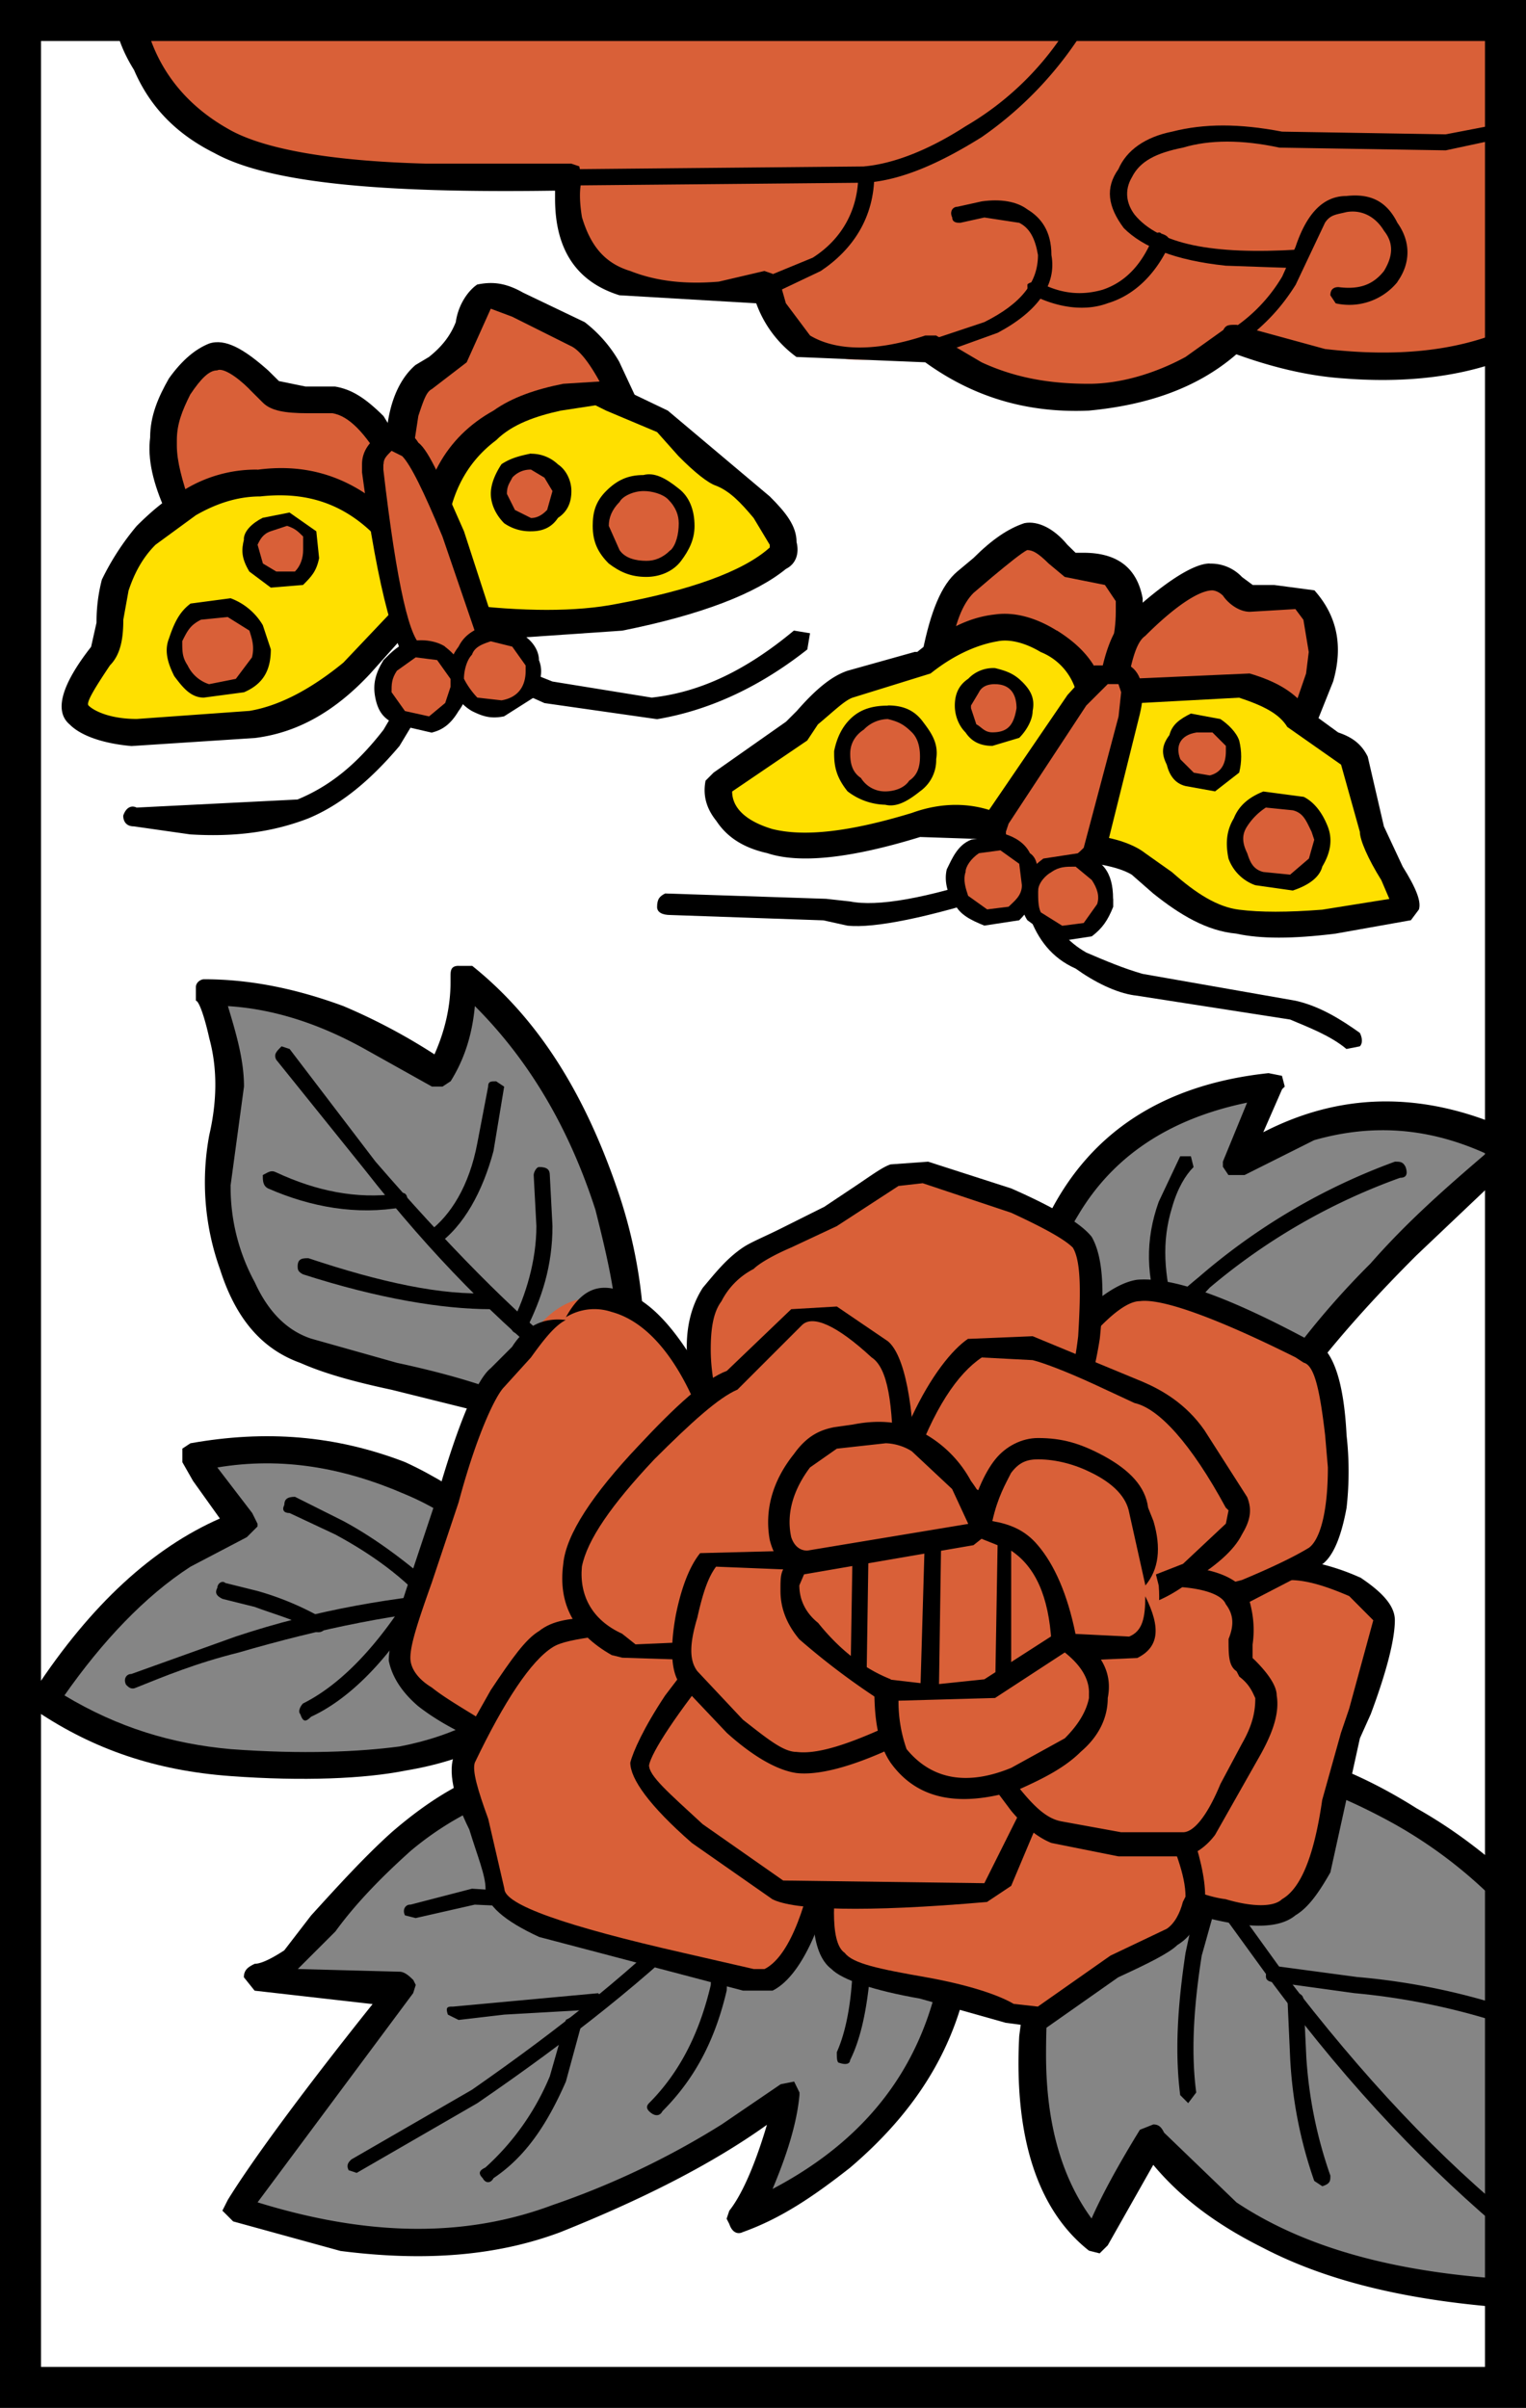 <svg xmlns="http://www.w3.org/2000/svg" width="372" height="587" viewBox="0 0 372 587"><path fill="#fff" d="M0 0h372v587H0z"/><path fill="#858585" d="M301.42 284.5l8.5-19.62c-24.2 2.6-41.2 13.08-51.65 32.7-5.23 9.14-7.85 18.95-7.85 28.1l51 32.05c8.5-17.66 22.9-35.3 41.85-54.93l25.5-22.9c-16.34-8.5-32.04-9.8-48.38-5.22l-19 9.8z"/><path d="M307.96 276l4.58-10.47.65-.65-.68-2.62-3.27-.65c-24.85 2.64-43.16 13.76-53.62 34.68a71.88 71.88 0 0 0-8.5 29.43l1.96 2.6 50.35 32.05 2.62.66 1.96-1.95c8.5-17 22.88-34.66 41.2-52.97l25.5-24.2 1.3-2.6-1.3-2.62c-21.58-10.47-42.5-11.12-62.78-.66zm-9.8 8.5l1.3 1.95h3.93l16.96-8.5c13.74-3.92 27.47-3.27 41.86 3.27-9.16 7.85-18.97 16.35-28.12 26.8a199.02 199.02 0 0 0-34 45.13l-46.42-29.42c1.3-9.8 3.92-18.97 9.14-27.47 8.5-14.4 22.24-23.54 41.2-27.46l-5.9 14.38v1.3z"/><path d="M340 283.2a153.3 153.3 0 0 0-47.73 28.1c-7.2 5.9-13.08 11.77-17 17.66-.66.65 0 1.96.65 2.6h2.62l16.34-17.64a150.72 150.72 0 0 1 46.43-26.8c1.34 0 2-.67 1.34-2.63-.66-1.3-1.3-1.3-2.62-1.3z"/><path d="M287.7 281.88l-5.24 11.1c-3.27 9.17-3.27 18.32.66 28.78 0 .66 1.3 1.3 2.6.66.66 0 1.32-.66.66-1.96-2.6-9.8-3.27-17.66-.65-26.16 1.3-4.58 3.27-7.85 5.23-9.8l-.65-2.62h-2.6z"/><path fill="#858585" d="M256.3 462.35l-4.57 32.7c-1.3 24.2 3.92 41.2 15.7 51 1.95-5.9 7.18-13.73 13.72-24.85l18.3 18.3c18.98 12.43 44.48 18.97 76.52 20.28l-7.85-97.43c-5.88-6.54-13.73-12.42-23.54-18.3-19.62-12.43-38.58-17.66-58.2-17l-30.07 35.3z"/><path d="M253.7 459.73l-.66 1.3-4.58 35.33c-1.3 24.84 4.57 42.5 17 52.3l2.6.66 1.98-1.96 11.1-19.62c6.55 7.85 15.05 14.4 26.82 20.27 17.66 9.18 39.9 13.76 67.35 15.07l2.65-1.3 1.3-1.97-7.84-98.1-.65-1.96c-7.2-6.53-15.04-13.07-25.5-18.96-19.62-12.42-39.24-17.65-58.86-17-.66 0-1.3 0-1.97.65l-30.73 35.3zm12.4 81.1c-7.18-9.82-11.1-22.9-11.1-39.9 0-14.4 1.3-26.8 4.57-37.93l28.78-32.7c17-.65 34 4.6 51.65 14.4a112.34 112.34 0 0 1 24.85 18.96l7.2 92.2c-29.43-1.3-52.97-7.2-70.63-18.97l-17.65-17c-.65-1.34-1.3-2-2.62-2l-3.27 1.3c-5.23 8.5-9.15 15.7-11.77 21.6z"/><path d="M287.7 447.97c-1.97 0-1.97 1.3-1.32 2.6l24.2 33.36c18.96 25.5 37.92 45.12 57.54 61.47h2.6c1.32-1.3.67-1.97 0-3.28-19.6-15.7-38.57-35.96-57.53-60.8l-23.57-32.7c-.65-1.3-1.3-1.96-1.96-.65z"/><path d="M293.58 459.73c-1.3 1.3-2.62 7.2-4.58 16.35-1.96 13.08-2.62 24.2-1.3 34.66l1.95 1.96 1.96-2.6c-1.3-9.82-.62-20.94 1.34-33.36l4.58-16.35c0-.7 0-1.34-1.95-2-.66-.65-1.3-.65-1.96 1.3zm20.27 27.47l.65 14.38a106.95 106.95 0 0 0 5.88 30.08l1.97 1.3c1.96-.64 1.96-1.3 1.96-2.6a107.3 107.3 0 0 1-5.86-28.78l-.65-13.73c0-1.3-.66-1.96-1.97-1.96-.65 0-1.95 0-1.95 1.3zm-5.23-5.23c0 .65.65 1.3 2.6 1.3l18.97 2.62c14.36 1.3 28.1 4.55 39.2 8.5 1.3.62 2.62 0 2.62-1.34.65-.65.65-1.96-1.3-2.6a164.34 164.34 0 0 0-39.9-8.5l-19.6-2.63c-1.97 0-2.62.66-2.62 2.62z"/><path fill="#858585" d="M136 432.93l-11.13.65a60.3 60.3 0 0 0-26.8 15.7l-20.93 22.88c-5.23 5.23-9.8 8.5-14.4 9.8l35.32 1.97-40.54 54.93 24.85 6.54c19.62 2.6 37.27 1.3 53.62-4.58a227.3 227.3 0 0 0 41.82-20.93l13.73-9.8-3.27 12.4c-1.97 9.14-5.24 15.03-7.86 18.3 7.85-2.6 16.35-7.85 24.2-14.4 17.65-13.7 27.46-32.03 29.42-53.6L136 432.9z"/><path d="M237.34 472.8l-1.96-3.26-98.74-39.9H136l-11.78.67c-9.8 2.64-18.96 7.88-28.77 16.38-6.54 5.88-13.08 13.07-19.62 20.27l-6.54 8.5c-2 1.3-5.26 3.27-7.2 3.27-1.3.66-2.64 1.3-2.64 3.28l2.62 3.27 28.76 3.27c-18.3 22.9-30.08 39.24-35.3 47.74l-1.32 2.62.66.65 1.97 1.97 26.15 7.2c20.27 2.6 37.93 1.3 53.62-4.58 19.62-7.86 36.62-16.36 50.35-26.17-3.3 11.12-6.56 17.66-9.17 20.93l-.66 1.96.66 1.3c.65 1.97 1.96 2.62 3.27 1.97 9.16-3.27 17-8.5 26.16-15.7 17.66-15.04 28.12-32.7 30.08-55.6zm-136.66 9.82c-.65-.65-1.96-1.96-3.27-1.96L72.6 480l9.16-9.15c5.23-7.2 11.77-13.73 18.3-19.6a76.02 76.02 0 0 1 24.2-13.75l10.46-1.3 95.46 37.92c-3.27 26.8-17 46.43-41.85 59.5 3.3-7.84 5.9-15.7 6.56-22.88v-.65l-1.3-2.65-3.28.65-14.38 9.8a199.36 199.36 0 0 1-41.2 19.64c-20.93 7.85-44.48 7.85-71.94-.65l37.93-51 .63-2-.65-1.3z"/><path d="M171.3 463c-15.7 16.35-34.66 31.4-56.24 46.43l-29.42 17c-.66.65-1.3 1.3-.66 2.62l1.97.65 29.42-17c22.9-15.7 41.85-30.73 57.54-46.43.7-1.3.7-2.6 0-3.27h-2.6z"/><path d="M137.95 492.43l-3.92 13.73a62 62 0 0 1-15.7 22.23c-1.3.63-1.96 1.3-.65 2.6.65 1.3 1.96 1.3 2.62 0 7.84-5.24 13.07-13.1 17.65-23.55l3.92-14.4-1.3-1.95-2.62 1.3zm37.27-24.85c-.65 0-1.3.65-1.3 1.96l-.66 14.4c-2.62 11.1-7.2 20.9-15.04 28.76-.65.65-.65 1.3 0 1.96 1.3 1.3 2.62 1.3 3.27 0 8.5-8.5 13.05-18.3 15.66-29.42l.66-15.7c0-1.96-.66-2.6-2.62-1.96zM145.8 485.9l-35.3 3.26c-1.32 0-1.97 0-1.32 1.96l2.62 1.3 11.1-1.3 22.9-1.3 2.6-1.3-2.6-2.63zm-45.77-21.6c-1.3 0-1.97 1.32-1.3 2.63l2.6.65 14.4-3.27 29.4 1.34 1.97-1.3c.66-1.32 0-1.97-1.3-1.97l-30.74-1.96-15.03 3.9zm109.2-3.9c-1.97 0-1.97.64-1.97 2.6l.66 13.08c0 9.8-1.3 18.3-3.93 24.2 0 1.3 0 2.6.63 2.6 1.96.66 2.6 0 2.6-.64 3.28-6.54 4.6-15.7 5.24-25.5l-1.32-14.4c0-1.95-.65-1.95-1.96-1.95z"/><path fill="#858585" d="M118.33 372.1c-4.57-3.9-11.1-7.84-19.6-11.1-16.36-7.85-33.36-9.16-51.02-5.9L51 361a33.2 33.2 0 0 0 8.5 10.46l-15.7 7.85c-11.76 8.5-22.88 19.64-33.34 34.68a49.1 49.1 0 0 0 13.08 7.2 89.9 89.9 0 0 0 32.7 8.5c17.65 1.3 31.38.65 41.2-.66 14.37-1.95 26.8-8.5 35.3-18.3 8.5-9.15 8.5-18.3 0-27.46l-14.4-11.12z"/><path d="M142.53 396.96l-.66-3.92c-1.3-8.5-8.5-15.7-21.57-23.54-7.2-5.23-14.4-9.8-21.58-13.08-17-6.54-34-7.85-52.3-4.58l-1.97 1.3v3.3l2.6 4.57 6.55 9.17C37.25 377.37 22.2 391.1 8.48 412l-1.3 2 1.96 3.27c13.72 9.15 28.77 14.38 47.07 15.7 17.7 1.3 32.7.64 42.54-1.32 15.7-2.62 27.46-8.5 36.62-18.96 5.22-5.25 7.2-10.48 7.2-15.7zm-26.16-22.23l.66.65 9.15 5.23c5.23 4.6 8.5 9.2 9.8 13.76.66 4.58-1.3 9.16-5.22 13.74-8.5 9.14-19.62 15.02-33.35 17.64-9.8 1.3-23.5 1.96-41.2.65-14.35-1.3-27.43-5.25-40.5-13.1 9.15-13.07 19.6-24.2 30.73-31.38l13.74-7.2 2.6-2.6v-.66l-1.3-2.62-8.5-11.1c15.7-2.63 30.74 0 45.78 6.53 7.84 3.27 13.07 7.2 17.65 10.46z"/><path d="M115.72 387.8c-18.96 1.32-38.58 4.6-58.2 11.13l-25.5 9.15c-1.3 0-1.96 1.3-1.3 2.6.65.67 1.3 1.32 2.6.67 6.55-2.62 14.4-5.9 24.86-8.5 20.27-5.9 39.23-9.82 58.2-11.12l1.3-1.3-1.96-2.62z"/><path d="M69.3 366.88c-.66 1.3 0 1.97 1.3 1.97l11.12 5.22c8.5 4.58 17 10.47 23.54 18.32 1.3 1.3 1.96 1.3 3.26 0 .66-1.34.66-2 0-3.3-7.84-7.2-16.34-13.74-24.84-18.3l-11.77-5.9c-1.93 0-2.6.65-2.6 1.96z"/><path d="M98.72 390.42c-8.5 13.08-17 20.93-24.85 24.85-.65.65-1.3 1.96-.65 2.62.65 1.93 1.3 1.93 2.6.62 8.5-3.92 17.67-12.43 26.17-26.15 1.3-1.32.62-1.98 0-1.98h-3.3zm-45.78-3.27c-.65 1.3 0 1.97 1.3 2.62l7.86 1.96c5.23 1.96 10.46 3.27 14.38 5.88 1.3.7 2.62 0 2.62-.62 1.3-1.96.66-2.6-.65-2.6a70.92 70.92 0 0 0-15.7-6.55l-7.84-1.95c-.63-.66-1.94 0-1.94 1.3z"/><path fill="#858585" d="M112.45 245.9a40.53 40.53 0 0 1-5.23 15.7 154.9 154.9 0 0 0-18.3-9.8c-15.05-7.2-27.47-9.8-38.6-9.8l3.93 9.8c1.96 8.5 1.96 17 0 24.85-1.96 10.46-1.3 20.92 1.96 32.04 4.6 10.43 9.84 17.62 17.7 20.9l31.37 8.5c14.4 3.26 24.2 7.2 29.43 11.1l9.8-9.14c6.54-6.54 9.8-13.08 9.15-17.66-.65-9.14-2.6-19.6-5.88-30.72-7.2-22.9-18.96-41.2-34.66-53.63l-.63 7.84z"/><path d="M111.8 235.45c-1.97 0-1.97 1.3-1.97 2.62v1.3c0 5.9-1.3 11.77-3.92 17.66a144.6 144.6 0 0 0-22.2-11.77c-12.42-4.58-23.54-6.54-34-6.54-.66 0-1.96.65-1.96 1.96v3.27c.65 0 1.96 3.27 3.27 9.16 1.96 7.2 1.96 15.07 0 23.57a62.7 62.7 0 0 0 2.6 32.7c3.94 12.4 10.47 19.6 19.63 22.88 5.88 2.6 13.08 4.58 22.23 6.54L116.4 344c6.52 1.97 11.75 4.58 15.7 7.85h3.9c15.04-10.46 21.6-20.27 20.92-29.42a120.74 120.74 0 0 0-6.5-32.7c-7.86-22.88-18.98-41.2-35.3-54.27h-3.3zm-55.6 53.62l3.28-24.2c0-6.53-1.96-13.07-3.92-19.6 10.46.64 21.58 3.9 33.35 10.45l16.38 9.16h2.6l1.97-1.3c3.27-5.24 5.23-11.13 5.9-18.32 13.07 13.08 22.87 29.43 29.4 49.7 2.63 10.46 4.6 18.96 5.24 27.46v1.3c0 5.24-5.24 12.43-16.35 21.58-6.54-4.58-18.97-9.15-37.27-13.07l-20.93-5.9c-5.88-1.95-10.46-6.53-13.73-13.72a48.4 48.4 0 0 1-5.9-23.5z"/><path d="M68.64 255.07c-1.3 1.3-1.96 1.96-1.3 3.27l21.57 26.8c16.37 20.93 32.7 37.28 49.07 50.36 1.3.65 1.3.65 2.62 0 .64-.66.64-1.96 0-3.27-15.7-12.43-32.05-29.43-49.06-49.05L70.6 255.72l-1.96-.65z"/><path d="M64.06 286.45c0 1.3 0 2.62 1.3 3.27 10.47 4.58 21.6 6.54 32.7 4.58l1.3-1.3c0-1.97-.64-2.62-2.6-1.97-9.8 1.3-19.62-.65-29.43-5.23-1.3-.66-1.96 0-3.27.65zM119 264.88l-2.63 13.73c-1.96 10.5-6.54 17.68-11.77 21.6-1.3.66-1.3 1.97-.65 2.6l2.62.67c6.53-4.57 11.1-13.07 13.73-22.88l2.6-15.7-1.95-1.3c-1.3 0-1.96 0-1.96 1.3zM72.56 308.7c0 .64 0 1.3 1.3 1.95 18.32 5.9 34 8.5 45.78 8.5l1.96-2.6-1.96-1.33c-11.77.66-26.8-2.6-44.46-8.5-1.3 0-2.62 0-2.62 1.97zm58.84-24.2c-.64 0-1.3 1.3-1.3 1.95l.66 12.43c0 8.5-2.62 17-5.9 23.54-.64 1.3 0 2.6 1.32 2.6 1.3.67 1.96.67 1.96-.64 3.93-7.85 6.54-15.7 6.54-25.5l-.65-12.43c0-1.3-.66-1.96-2.62-1.96z"/><path fill="#D96038" d="M181.1 355.77v75.85h91.55v-75.85H181.1z"/><path d="M181.1 353.15a2.8 2.8 0 0 0-2.6 2.62v75.85c0 1.96 1.3 2.6 2.6 2.6h91.55c1.96 0 3.27-.64 3.27-2.6v-75.86c0-1.3-1.3-2.6-3.27-2.6H181.1zm88.94 5.23v71.28h-86.32v-71.28h86.32z"/><path d="M225.57 370.8l-1.3 44.47c0 1.3 1.3 1.96 2.6 1.96l1.97-1.96.65-43.8-2-2.62c-1.3 0-1.95.65-1.95 1.96zm17.66 3.27l-.66 39.24c0 1.34.66 2 1.3 2l2.63-1.97V374.1l-1.3-1.97c-1.97-.64-1.97 0-1.97 1.97zm-35.3-1.97l-.67 41.2c0 1.32 0 1.97 1.97 1.97l1.96-1.96.62-41.2-1.96-1.93c-1.3 0-1.96.66-1.96 1.96z"/><path fill="#D96038" d="M337.4 395c0-3.92-4.6-7.2-13.74-10.46-9.8-3.27-18.3-2.62-26.16 1.96-11.77 7.2-18.3 30.73-18.3 71.93l14.38 5.88 20.92 1.34c3.93-3.27 7.2-9.15 9.16-18.3 1.96-11.12 4.57-19.62 5.88-24.2l5.9-16.35 1.96-11.8z"/><path d="M331.5 384.54a54.93 54.93 0 0 0-17-4.58c-7.2-.65-13.08 1.3-18.96 4.58-12.43 7.85-18.96 32.7-18.96 73.9l1.96 1.95 15.7 7.16c10.45 2.62 17.64 2.62 21.57-.65 3.3-1.96 5.9-5.9 8.5-10.45l7.2-32.7 2.64-5.88c3.92-10.48 5.88-18.32 5.88-22.9 0-3.27-2.6-6.54-8.5-10.46zm-32.7 3.92c3.93-2.6 9.82-3.92 15.7-3.27 4.58 0 9.8 1.93 14.4 3.9l5.87 5.9-5.88 21.56-2 5.88-4.57 16.35c-1.97 13.73-5.23 21.6-9.8 24.2-1.97 1.95-7.2 1.95-13.74 0-5.23-.66-11.1-3.28-16.35-6.54 0-38.58 5.23-60.82 16.35-68z"/><path fill="#D96038" d="M203.34 446.66l-2.62 13.73c-.65 9.12.66 15.66 3.27 18.3 2.6 1.94 9.13 3.9 19.6 5.86 11.76 1.97 19.6 4.58 22.9 5.9 3.25 2.6 7.2 1.95 11.75-1.32 5.9-5.9 10.46-9.15 13.73-9.8l13.72-6.55c2.62-2.6 3.92-5.23 5.23-8.5.65-3.27 0-7.85-2.6-14.4l-3.3-9.8c-6.52-3.92-15.02-6.53-25.5-8.5-19.6-1.96-38.56 2.6-56.22 15.05z"/><path d="M201.38 444.7l-.66 1.96c-3.92 17.65-3.27 29.42 1.97 33.35 2.6 2.64 10.43 5.26 21.55 7.2l20.92 5.9 9.8 1.3 17.65-12.4c7.2-3.3 12.43-5.9 14.4-7.86 3.26-1.96 5.22-5.23 6.53-9.16.65-3.27 0-8.5-1.96-15.03l-4.6-11.12-1.3-1.3c-6.54-3.92-15.7-6.54-26.15-7.85-20.28-2.6-39.9 1.97-58.2 15.05zm4.57 3.92c16.35-11.77 33.35-15.7 51-14.4 10.47.67 18.97 3.28 25.5 7.2 3.93 9.16 6.55 15.7 6.55 20.93l-.65 1.3c-.66 2.62-1.97 5.24-3.93 6.55l-13.73 6.54L253 489.16l-5.9-.66c-3.26-1.96-10.45-4.57-21.57-6.53-11.1-1.96-17.65-3.27-19.6-5.9-1.98-1.3-2.63-5.22-2.63-9.8 0-3.27.65-9.8 2.6-17.65z"/><path fill="#D96038" d="M175.88 352.5l-6.54-15.7c-5.23-11.1-11.77-17.65-18.97-19.6-7.2-1.97-13.07-.66-18.96 5.87l-9.8 13.08c-1.94 1.96-5.2 7.85-9.13 18.96l-9.8 30.1c-3.93 9.8-5.9 16.36-5.24 18.98 0 3.27 1.97 6.53 5.9 9.8 5.88 3.93 13.73 7.85 24.84 12.43 6.54-1.96 13.08-5.9 20.27-12.42 15.05-13.74 23.55-34.66 27.48-61.47z"/><path d="M151.03 314.57c-5.9-1.96-9.8.65-13.08 6.54a13.2 13.2 0 0 1 11.12-1.3c9.8 2.64 18.3 13.75 24.2 32.7-3.28 24.86-11.78 43.8-24.2 57.56-7.2 7.2-14.4 11.77-20.93 13.73l-9.8-3.94c-5.24-3.27-9.82-5.88-13.1-8.5-3.25-1.96-5.2-4.57-5.2-7.2-.02-3.26 1.94-9.14 5.2-18.3l6.55-19.6c4.55-17.02 9.13-26.17 11.1-28.13l6.53-7.2c3.27-4.56 5.9-7.83 8.5-9.14-5.23-.66-9.8 1.3-13.08 6.53l-5.23 5.23c-3.27 2.62-7.85 13.08-13.08 31.4l-6.53 19.6c-3.26 9.8-5.23 16.35-5.23 20.28.65 3.28 2.6 7.2 7.2 11.12 5.87 4.58 13.72 8.5 24.84 12.43l1.3.64c7.86-1.96 15.7-6.54 22.9-13.73 14.4-14.4 23.54-34.65 27.46-62.1v-1.3l-7.2-16.37c-6.54-11.77-13.08-18.97-20.27-20.93z"/><path fill="#D96038" d="M192.88 416.58c-9.16-11.12-21.58-17.65-37.27-19.62h-8.5c-6.52 0-11.1.66-14.36 2.62-4.58 3.92-11.12 13.07-19.62 28.12-1.3 2.6 0 7.84 2.63 15.03 3.27 8.5 5.23 14.4 5.23 17.66 0 3.9 9.15 9.12 27.46 13.7l34 8.5c3.94 1.3 7.2 0 11.13-5.9 3.27-5.87 6.54-14.37 8.5-26.14 1.96-12.42-.65-23.54-9.15-34z"/><path d="M155.6 394.35h-9.8c-6.54 0-11.12.65-14.4 3.27-3.26 1.96-6.53 6.54-11.76 14.38l-8.5 15.04c-1.96 3.27-1.3 9.8 3.27 18.97 2 6.56 3.95 11.14 3.95 14.4 0 3.94 4.58 7.86 13.08 11.78l49.7 13.08h7.2c6.54-3.27 12.42-15.04 16.35-34.65 2.6-11.12-.66-22.24-7.85-32.7-9.15-13.74-22.9-20.93-41.2-23.54zm-10.46 4.57l9.8.66c16.36 1.96 28.78 9.15 37.94 20.92 4.58 7.85 7.2 15.7 7.2 22.9l-.67 6.53c-3.24 17.65-7.8 27.46-13.04 30.08h-2.62l-17-3.9c-28.77-6.54-43.8-11.77-43.8-15.7l-3.93-17c-2.62-7.2-3.93-11.76-3.27-13.72 7.2-15.04 13.73-24.85 18.96-28.12 1.95-1.3 5.87-1.96 10.45-2.62z"/><path fill="#D96038" d="M298.8 319.8c-9.8-3.92-17-5.88-20.92-5.23-4.57.65-9.8 4.58-17 12.43l-8.5 11.77c.65 14.4 6.54 27.46 16.35 39.9 4.58 5.87 9.15 11.1 13.73 14.37l21.58-5.23c7.2-3.24 13.07-5.85 17-8.5 3.92-2.6 5.88-11.1 4.58-25.5-.66-14.36-2.62-22.2-7.2-24.82l-19.6-9.16z"/><path d="M259.57 324.38l-9.8 13.08v1.3c.65 15.05 6.53 28.78 16.34 40.55l14.4 15.7 1.98.67c6.54-.65 13.73-2.6 22.23-5.23l17.66-9.15c2.6-1.97 4.57-6.55 5.88-13.74a79 79 0 0 0 0-17.66c-.65-13.08-3.27-20.93-7.85-22.9l-1.97-.65c-19.6-10.46-32.7-15.04-41.2-14.38-4.57.65-10.45 4.57-17.65 12.42zm9.16 50.35c-7.85-11.12-12.43-22.9-13.73-35.3l11.1-13.74c5.24-5.9 9.17-8.5 11.78-8.5 5.24-.7 18.3 3.9 37.93 13.7l2 1.3c2.6.66 3.92 6.55 5.22 17.66l.67 7.85c0 11.13-1.98 17.66-4.6 19.6-3.27 2-8.5 4.6-16.35 7.87l-20.27 5.22c-4.58-4.58-9.8-9.8-13.73-15.7z"/><path fill="#D96038" d="M187 304.1c-5.9 2.62-9.82 6.55-13.1 11.78-3.9 4.58-4.56 13.08-2.6 22.9 1.3 5.2 3.27 9.8 4.58 13.72 17.65 6.54 35.3 8.5 55.58 3.92 10.46-1.96 18.3-4.58 24.84-7.85 3.93-3.27 7.2-10.46 9.16-22.88 1.3-11.8.65-19.65-1.96-22.9-1.3-3.3-7.2-6.56-17-9.8l-20.93-6.57c-3.27-1.3-6.54-.65-10.46 1.3l-12.4 8.5-15.7 7.86z"/><path d="M200.72 294.3l-10.46 5.23c-3.92 1.96-7.2 3.27-9.15 4.58-3.9 2.64-6.5 5.9-9.8 9.84-5.86 9.15-5.2 22.23 2.64 39.9l.65 1.3c17.65 6.53 36.6 7.84 56.9 3.92 10.44-1.3 18.3-4.58 26.13-7.85 5.24-3.92 8.5-12.42 10.47-24.85 1.3-12.42.65-20.27-1.97-24.85-2.6-3.3-9.14-7.2-19.6-11.8l-20.27-6.53-9.16.66c-1.96.65-4.58 2.6-8.5 5.23l-7.84 5.23zm-24.84 22.9a18.04 18.04 0 0 1 7.84-7.86c1.3-1.3 4.58-3.27 9.16-5.23l11.1-5.2 15.05-9.8 5.9-.67 21.57 7.2c8.5 3.93 13.07 6.55 15.03 8.5 1.97 3.28 1.97 10.47 1.3 21.6-1.3 11.1-3.9 17.64-7.83 20.26-5.9 3.26-14.4 5.87-24.2 7.83-18.96 3.93-36.6 2.62-52.96-3.27-3.27-8.5-4.58-15.7-4.58-21.57 0-5.24.65-9.17 2.62-11.78z"/><path fill="#D96038" d="M165.4 413.3c-5.87 7.86-9.14 13.74-9.8 17 0 2.62 5.24 8.5 15.05 16.36 7.84 7.85 14.38 12.42 18.96 14.4h51c2.65 0 5.26-4.6 8.5-13.1 3.96-10.45 7.2-17.65 9.84-20.26l-84.35-26.16-9.17 11.77z"/><path d="M175.22 398.93l-2.6.65-10.47 13.73c-5.24 7.88-7.85 13.76-8.5 16.38 0 3.92 4.57 10.46 15.03 19.6L188.3 463c5.23 2.62 22.23 3.27 52.3.66l5.9-3.93 5.23-12.42c3.92-9.12 7.2-15.66 8.5-17.63l1.3-2.6-1.95-1.97-84.36-26.16zm-17 31.38c.66-3.24 6.54-12.4 17.66-26.13L255 429l-15.04 30.08-49.04-.65-19.62-13.73c-8.5-7.85-13.08-11.77-13.08-14.4z"/><path fill="#D96038" d="M220.34 361.65c.66-18.3-1.3-28.77-5.88-32.7-9.8-8.5-16.35-11.1-20.27-8.5l-16.38 15.7c-3.93 2.62-11.12 8.5-20.27 18.3-10.47 11.12-16.35 20.28-17.66 26.82-.65 6.54.65 12.42 4.6 15.7l9.13 5.22c1.97 1.93 7.85 1.93 17.66 0 3.26-3.95 6.53-8.5 12.4-14.4 10.48-11.1 23.55-19.6 36.63-26.17z"/><path d="M204 318.5l-11.12.65-15.7 15.04c-5.23 1.93-12.42 8.5-21.57 18.3-11.1 11.75-17.63 21.55-18.3 28.75-1.3 9.8 2.6 17 11.8 22.23l2.6.64 20.27.66 1.96-.65 11.8-15.03c11.1-10.47 22.22-18.97 35.3-24.86l1.96-2.6c0-19.63-2.63-31.4-6.55-34.66L204 318.5zm8.5 12.42c3.92 2.6 5.22 11.1 5.22 26.15v2.62c-12.42 5.85-23.54 14.35-33.35 24.16-6.53 5.9-11.1 11.12-14.38 16.35l-15.07.66-3.27-2.6c-7.2-3.28-10.46-9.16-9.8-16.36 1.3-6.53 7.18-15.03 17.65-26.15 9.16-9.15 15.7-15.04 20.28-17l15.7-15.7c2.6-2.6 8.5 0 17 7.86z"/><path fill="#D96038" d="M248.46 440.12c3.27 3.27 6.54 5.88 9.15 6.54l15.07 3.27h15.7c3.26-.66 5.88-3.27 7.84-6.54l9.15-16.38c3.28-6.54 3.93-11.12 3.28-15.04l-5.9-6.55c-.64-.65-.64-3.27 0-5.88.66-3.93 0-6.54-1.3-9.16-1.96-3.27-6.54-5.88-15.04-5.88h-11.8c-3.26 9.15-13.07 26.15-30.72 49.7l4.58 5.88z"/><path d="M242.57 433.58c-1.3.65-1.3 1.3 0 2.6l3.93 5.25c3.27 3.92 6.54 6.53 9.8 7.84l16.35 3.27H289c2.62-.65 5.23-2.6 7.2-5.23l11.1-19.6c3.28-5.9 4.58-10.45 3.93-14.4 0-2.6-2.6-5.86-5.23-8.5l-.65-.62v-3.27c.65-4.6 0-8.5-1.3-12.43-2.63-3.92-7.86-5.88-15.05-6.54h-15.04c-1.3 0-1.96.66-1.96 1.96-3.27 8.5-13.08 24.84-29.43 49.7zm16.35 10.46c-3.92-.65-7.2-3.92-11.77-9.8l14.38-20.28a194.9 194.9 0 0 0 14.4-26.8c13.07-1.32 21.57.64 22.88 3.9 2 2.63 2 5.24.68 8.5 0 3.94 0 6.55 1.96 7.86l.66 1.3c2.6 1.97 3.26 3.93 3.9 5.24 0 3.27-.64 6.54-3.26 11.12l-5.23 9.8c-3.25 7.85-6.52 11.78-9.14 11.78H273.3l-14.38-2.62z"/><path fill="#D96038" d="M224.27 346.6l-5.9 13.74c10.47 1.3 22.24 5.9 37.93 15.04l19.62 13.73c3.93 0 9.8-3.24 17-8.5 7.85-5.85 10.47-11.1 8.5-14.35-8.5-15.7-16.34-24.85-23.54-27.47l-20.92-8.5c-9.15-3.27-15.7-3.92-19.62-1.3-3.92 2.6-7.85 8.5-13.07 17.65z"/><path d="M236.03 326.34c-3.92 2.62-9.15 9.16-13.73 18.97l-6.54 13.76.66 2.6 1.3 1.32c9.82 1.3 22.24 5.9 37.28 15.04 7.2 3.93 13.73 9.16 19.6 13.1l1.32.64c3.27 0 8.5-1.96 13.73-5.9 6.54-3.9 11.12-7.83 13.08-11.76 1.96-3.27 2.62-5.88 1.3-9.15l-10.45-16.35c-4.58-6.54-10.46-9.8-15.04-11.77l-26.8-11.1-15.7.65zm3.27 4.58l12.43.65c2.62.66 7.85 2.6 15.04 5.9l9.8 4.56c5.9 1.3 13.74 9.8 22.24 25.5l.68.66-.65 3.24-10.45 9.8-11.77 4.6c-5.23-4.6-12.42-8.52-20.26-13.74-13.07-7.2-24.84-12.42-34-13.73 5.23-15.04 11.12-23.54 17-27.46z"/><path fill="#D96038" d="M192.88 385.2l1.96-4.6-9.8-1.95c-7.2-.65-11.13 0-13.1 1.96-1.95 2.65-3.9 7.2-4.57 13.76-1.96 6.54-1.96 11.12.66 14.4l11.77 12.42c5.23 5.22 10.46 8.5 14.4 8.5 5.87.65 15.68-2.62 28.76-9.16l-7.2-8.5c-6.53-3.26-12.42-7.84-18.3-14.4-3.93-3.9-5.24-7.82-4.58-12.4z"/><path d="M170.65 378.65c-2.62 3.27-4.58 8.5-5.9 15.04-1.3 7.16-1.3 13.05.67 16.32l11.76 12.42c6.54 5.9 12.43 9.16 17 9.8 5.9.67 15.7-1.95 29.43-9.14l2-1.95-1.3-2.62-6.55-7.85-.66-1.32c-6.55-2.6-12.43-7.2-17.66-13.72-3.27-2.62-4.58-5.9-4.58-9.16l1.96-4.58.67-2.6-1.97-1.32-24.84.65zm3.92 3.27l16.35.66c-.66 1.3-.66 2.6-.66 5.23 0 3.95 1.3 7.87 4.58 11.8A176.8 176.8 0 0 0 213.8 414l4.58 5.9c-11.12 5.22-18.96 7.84-24.2 7.18-3.26 0-7.2-3.27-13.07-7.85L170 407.4c-1.97-2.6-1.97-6.54 0-13.08 1.3-5.88 2.6-9.8 4.57-12.42z"/><path fill="#D96038" d="M223.6 351.84c-3.26-2.6-6.53-3.27-9.8-2.6l-10.46 1.3c-3.93.65-7.2 3.27-9.8 8.5-3.28 5.88-3.94 10.46-3.28 15.7.65 4.57 3.92 6.53 7.85 6.53l35.34-6.54c2.6 0 3.92-.65 5.23-2.6.65-1.32 0-4.6-3.92-9.82-3.92-4.55-7.2-8.5-11.12-10.44z"/><path d="M224.92 349.23c-4.58-2.62-10.46-3.27-17-1.96l-4.58.65c-3.27.65-6.54 1.96-9.8 6.54-5.24 6.54-7.2 13.73-5.9 20.92 1.32 5.23 3.93 7.2 7.85 8.5l41.82-7.2 3.27-2.6c1.3-3.27 0-7.85-3.9-13.08a29.03 29.03 0 0 0-11.8-11.77zm-9.16 2.6c1.97 0 4.58.67 6.54 1.98l9.8 9.18 3.94 8.5L196.8 378c-1.96 0-3.27-1.3-3.92-3.27-1.3-5.9.65-11.77 4.58-17l6.54-4.58 11.76-1.3z"/><path fill="#D96038" d="M238.65 372.1l8.5 3.28c6.54 3.93 11.1 12.43 12.42 24.2l3.93 2.6 12.42-.64c5.23-2.62 7.2-7.2 6.54-15.04l-4.58-18.3c-1.3-4.6-4.57-8.5-9.8-11.13-5.24-2.6-9.82-3.92-15.05-3.92-3.27 0-6.53 1.96-9.15 5.23-1.3 2.62-3.92 7.2-5.23 13.73z"/><path d="M246.5 359.04c1.96-2.62 3.92-3.28 6.54-3.28 4.57 0 9.15 1.3 13.07 3.28 5.26 2.6 8.5 5.88 9.18 9.8l3.93 17.66c3.27-3.92 3.9-9.16 1.96-15.7l-1.3-3.26c-.66-5.23-4.6-9.16-10.47-12.43-5.9-3.24-10.47-4.55-16.36-4.55-3.92 0-7.85 1.97-10.46 5.24-2.62 3.26-5.23 9.14-6.54 15.7l.66 2.6 9.8 3.92c5.87 3.93 9.14 11.1 9.8 22.24l.65.65 5.88 3.9 14.4-.63c5.22-2.6 5.87-7.2 1.95-15.04 0 5.24-.66 8.5-3.94 9.82l-13.07-.65c-1.97-9.8-5.24-17-9.17-21.6-3.27-3.92-7.2-5.23-11.1-5.9 1.3-5.87 3.26-9.14 4.57-11.75z"/><path fill="#D96038" d="M259.57 399.58L240.6 412c-3.9 1.96-13.07 1.96-24.84 0l.66 6.54c.65 4.58 1.3 7.85 2.6 9.15 6.55 8.5 15.05 10.44 28.13 5.86 9.15-3.27 15.7-8.5 18.96-15.04 3.96-7.2 1.34-13.73-6.5-18.96z"/><path d="M260.88 397.6h-2.6l-18.32 11.78-12.43 1.3-11.1-1.3c-.67-.65-1.97-.65-2.63.66-.65.65-.65.65-.65 1.96 0 8.5 1.3 13.73 3.92 17.66 6.54 9.15 17 11.1 31.4 6.53 5.88-2.64 11.1-5.26 15.03-9.18 4.58-3.92 6.54-8.5 6.54-13.08 1.3-6.54-1.97-11.77-9.16-16.34zm4.58 15.05v1.3c-.65 3.28-2.62 6.55-5.9 9.82l-13.06 7.2c-11.12 4.57-19.62 2.6-25.5-4.58a34.93 34.93 0 0 1-1.97-11.8l23.54-.66 17-11.1c3.27 2.6 5.9 5.87 5.9 9.8z"/><path fill="#D96038" d="M291.6 88.98l9.17-6.54 22.23 5.9c18.3 2.6 33.35.64 47.08-5.9V4.64l-338.7-.67 3.9 11.12c4.6 8.5 10.47 15 18.97 19.6 7.85 4.6 24.85 7.2 49.7 7.83l35.3.66v11.1c1.32 7.2 5.9 12.44 12.43 15.05 12.43 4.58 23.54 4.58 35.3 0l5.9 12.43c7.2 6.52 17.65 7.82 33.35 3.25l11.1 6.54c9.82 3.9 18.98 5.87 28.13 5.22 9.15 0 17.66-3.28 26.15-7.86z"/><path d="M373.35 4.63c0-1.96-.65-3.27-3.27-3.27L31.38.7c-1.32 0-1.98.66-2.63 1.3l-.65 2.63c0 2.6 1.3 7.2 4.57 12.42 3.93 9.16 10.47 15.7 19.62 20.27 13.05 7.2 39.86 9.8 83.02 9.16v1.96c0 12.42 5.23 20.27 15.7 23.54l33.34 1.96a27.86 27.86 0 0 0 9.8 13.08l31.4 1.3c11.76 8.5 24.84 12.43 39.88 11.78 13.73-1.3 26.16-5.23 35.96-13.73 7.2 2.6 16.36 5.23 26.17 5.88 16.35 1.3 31.4-.65 43.8-6.54l1.97-3.24V4.66zm-75.2 75.85L289 87.02c-7.2 3.92-15.7 6.54-23.54 6.54-9.16 0-17.65-1.3-26.16-5.23l-11.1-6.54h-2.63c-11.77 3.9-21.58 3.9-28.1 0l-5.9-7.88-1.3-4.58-1.97-2.6-1.96-.67-11.12 2.6c-7.85.66-15.04 0-21.58-2.6-6.54-1.97-9.8-6.55-11.77-13.1-.65-3.9-.65-7.18 0-9.14l-.65-3.27-1.96-.66h-35.3c-24.86-.64-40.56-3.9-48.4-8.5C46.4 26.2 39.2 18.37 35.94 7.25l330.87.66v72.6c-12.4 5.22-26.8 6.53-43.8 4.57l-21.56-5.9c-1.96 0-2.6 0-3.27 1.32z"/><path d="M285.07 59.55c0-1.3 0-1.96-1.96-2.6-.62-.67-1.3 0-1.93.64-2.6 6.5-6.54 11.1-12.42 13.05-4.58 1.3-9.8 1.3-15.7-1.96-.65 0-1.95 0-2.6.65 0 1.3 0 1.97 1.3 2.62 6.54 3.27 13.08 3.92 18.3 1.96 6.55-1.96 11.78-7.2 15.05-14.4zm55.58 9.15c3.27-4.57 3.27-9.8 0-14.38-2.6-5.23-6.53-7.2-12.42-6.54-5.88 0-9.8 4.58-12.42 12.43l-3.24 7.2a39.13 39.13 0 0 1-13.73 13.75c-.65.66-.65 1.3 0 2.62l2.62.65c7.2-5.22 11.12-9.8 14.4-15.03L323 54.3c1.3-1.96 2.6-1.96 5.23-2.6 3.92-.67 7.2 1.3 9.15 4.56 2.62 3.27 1.97 6.54 0 9.8-2.6 3.28-5.88 4.6-11.1 3.93-1.32 0-1.97.7-1.97 2l1.3 1.96a15.12 15.12 0 0 0 15.07-5.23zM264.8 3.32c-1.3-1.3-1.96-1.3-2.6 0a72.13 72.13 0 0 1-26.82 27.46c-9.15 5.9-17.65 9.16-24.85 9.8l-71.27.67c-1.3 0-1.96.65-1.96 1.96 0 1.3.65 2 1.96 2l71.93-.67c8.5-.64 17.62-4.56 28.1-11.1A89.62 89.62 0 0 0 265.43 5.3c.65-.65.65-1.96-.65-1.96z"/><path d="M369.43 29.48l-17 3.27-39.9-.66c-10.45-2-18.95-2-26.8 0-6.54 1.3-11.12 4.55-13.08 9.13-3.27 4.58-2.6 9.15 1.3 14.38 4.6 4.6 12.43 7.86 24.86 9.17l18.34.64 1.3-2.6c0-.66-.65-1.97-1.95-1.97-20.94 1.3-34-1.3-39.9-8.5-1.97-2.6-2.6-5.88-.66-9.15 1.96-3.9 5.9-5.9 12.43-7.2 6.54-1.96 14.4-1.96 23.54 0l40.54.66 18.3-3.92c1.32 0 1.97-1.3 1.32-2.62-.66-.65-1.3-1.3-2.62-.65zm-136 20.92c-1.3 0-1.97 1.3-1.3 2.62 0 1.3 1.3 1.3 1.94 1.3l5.9-1.3 8.5 1.3c2.6 1.3 3.9 3.93 4.56 7.85 0 6.54-3.92 11.77-13.07 16.35l-13.73 4.58c-1.96 0-2.62.65-1.96 1.96 0 1.96 1.3 1.96 2.6 1.96l16.36-5.9c9.8-5.22 14.4-11.76 13.08-18.95 0-5.9-2.6-9.16-5.86-11.12-2.6-1.96-6.54-2.6-11.12-1.96l-5.87 1.3zm-24.2-7.85c0 8.5-3.93 15.7-11.1 20.27L187 67.4c-2 0-2.64 1.3-2 2.62 0 .65.67 1.96 2.63 1.96l12.42-5.9c7.85-5.22 13.08-13.07 13.08-23.53l-1.96-1.96c-1.32 0-1.97.63-1.97 1.93zm34 170.67c-17.66 5.9-29.43 7.85-35.97 6.54l-5.88-.65-39.23-1.3c-1.3.67-1.97 1.3-1.97 3.3 0 1.3 1.3 1.95 3.27 1.95l37.27 1.3 5.9 1.3c6.53.67 19.6-1.95 37.92-7.83 1.96 0 2.6-1.3 1.96-3.26-.66-1.3-1.96-1.96-3.27-1.3zm33.35 29.42l37.92 5.9c4.58 1.95 9.8 3.9 13.73 7.18l3.27-.65c.66-.65.66-1.96 0-3.27-4.58-3.27-9.8-6.54-15.7-7.85l-37.26-6.54c-4.58-1.3-9.16-3.24-13.73-5.2-4.55-2.6-7.16-5.9-8.5-9.8l-1.3-5.9c0-1.95-.63-2.6-1.94-2.6-2.62 0-3.27.65-3.27 1.96l1.3 7.84c1.96 5.22 5.23 9.8 11.1 12.4 4.58 3.28 9.8 5.9 14.4 6.55z"/><path fill="#D96038" d="M256.3 133.44c-1.3-2.6-3.92-2.6-6.53-2.6l-7.2 5.22-7.2 5.88c-2.6 1.97-5.22 5.9-5.87 11.77l-1.96 10.5c-.66 3.26 3.92 5.9 15.03 6.53l27.47-1.95c4.57-8.5 5.88-16.34 5.23-22.88a8.4 8.4 0 0 0-6.54-6.55l-7.85-1.96-4.57-3.95z"/><path d="M272.65 170.06c3.93-7.85 5.9-14.38 5.9-20.92v-3.27c-1.32-7.2-5.9-11.12-14.4-11.12h-1.96l-2-1.96c-3.26-3.96-7.2-5.9-10.46-5.26-3.92 1.3-7.84 3.92-12.42 8.5l-3.92 3.27c-3.92 3.28-6.53 9.8-8.5 19.6l-.65 4.6c-.65 1.96 0 3.9 1.96 5.23 3.3 3.27 9.8 4.58 19.64 5.23l25.5-2.6 1.3-1.32zm-.65-23.54v2.62c0 5.23-1.3 11.1-3.93 16.34l-22.88 1.96-14.4-3.27.64-3.92c1.3-8.5 3.27-13.07 5.88-15.7l4.58-3.9c3.93-3.28 7.2-5.9 8.5-6.55 1.3 0 2.6.65 5.24 3.27l3.92 3.27 9.8 1.96 2.63 3.92z"/><path fill="#D96038" d="M300.12 142.6a7.06 7.06 0 0 0-4.58-1.96c-3.27 0-9.8 3.92-18.96 11.77-1.3 1.34-3.27 5.26-4.58 10.5l-1.3 7.2 42.5 17.64 8.5-22.23c1.3-5.23 1.3-9.16 0-13.1l-3.28-6.52-6.54-.66-7.2.68c-1.3 0-2.6-1.3-4.56-3.27z"/><path d="M294.88 137.37c-3.92 0-11.1 4.57-20.27 13.08-3.24 2.6-5.85 9.15-7.16 19.6 0 1.97.65 2.63 1.96 3.28l42.5 17c1.96 1.3 3.27 0 3.92-1.3l9.16-22.9c2.62-9.14.66-16.34-4.57-22.22l-9.8-1.3h-5.23l-2.62-1.94a10.36 10.36 0 0 0-7.85-3.27zm-15.7 17.65c7.2-7.2 13.1-11.1 16.36-11.1 0 0 1.3 0 2.6 1.3 1.32 1.96 3.94 3.92 6.55 3.92l11.1-.66 1.95 2.62 1.3 7.85-.65 5.23-6.53 18.96-37.27-15.04c1.32-7.84 2.63-11.77 4.6-13.08z"/><path fill="#FFE000" d="M256.3 156.33c-4.57-2.6-9.15-3.92-13.07-3.27-5.9.65-11.77 3.27-18.96 9.15-.66.7-3.27 1.34-7.2 2l-9.8 2.6c-3.28.65-5.9 2.6-7.86 5.23l-5.2 6.54A241 241 0 0 1 175.26 191c-.66 2.6 0 5.23 1.96 7.84 2.6 2.62 5.88 4.58 10.46 5.9 7.2 2.6 19.6 1.3 35.96-3.28 7.2-3.27 13.75-3.27 19.64 0 9.8-1.96 15.7-7.85 19.6-18.3l2.63-15.7c-1.97-4.58-4.6-8.5-9.16-11.12z"/><path d="M257.6 153.72c-5.22-3.27-10.45-4.58-15.03-3.93-5.88.63-11.77 3.24-18.96 9.13H223l-16.35 4.58c-3.92 1.3-7.84 4.58-12.4 9.8l-2.63 2.63-17.67 12.42-1.95 1.96c-.65 3.28 0 6.55 2.62 9.8 2.6 3.94 6.54 6.56 12.42 7.87 7.84 2.6 20.26 1.3 37.27-3.94l19.6.66c9.14-1.97 15.7-6.55 19.6-15.7a47.78 47.78 0 0 0 5.24-21.58v-.65c-1.96-5.9-5.9-9.8-11.12-13.08zm-14.37 2.6c3.27-.64 7.2.66 10.46 2.63a14.6 14.6 0 0 1 8.5 9.15c0 5.23-1.34 10.46-2.64 15.04-3.27 8.5-8.5 13.08-16.35 15.04-6.53-2.62-13.72-2.62-20.92 0-15.05 4.58-26.16 5.88-34 3.92-6.55-1.96-9.8-5.23-9.8-9.15l18.3-12.43 2.6-3.92c3.93-3.27 6.54-5.88 8.5-6.54l18.97-5.88c6.54-5.23 12.42-7.2 16.35-7.85z"/><path fill="#FFE000" d="M341.96 221.06c1.3 0 .66-3.27-1.96-7.84-3.92-5.23-5.23-8.5-5.88-10.46l-3.93-17.66c0-1.3-2-1.96-5.26-3.92-3.92-1.3-6.54-3.93-8.5-5.9-2.6-3.26-7.84-6.53-14.38-8.5l-26.16 1.97-7.84 11.77c-5.88 9.8-9.15 18.97-9.8 26.16h7.2a95.22 95.22 0 0 1 12.4 3.92l9.82 7.85c3.9 3.27 8.5 5.9 13.72 6.54 5.88.63 13.73.63 24.2-.68l16.34-3.28z"/><path d="M343.93 224.34l1.96-2.62c.62-1.96-.68-5.23-3.95-10.46l-4.58-9.8-3.94-17c-1.3-2.63-3.27-4.6-7.2-5.9l-7.18-5.23c-3.27-4.58-7.85-7.2-14.4-9.15l-29.4 1.3-1.97.66-8.5 13.73c-5.9 9.8-9.16 18.3-9.8 26.16l1.3 3.27 1.96.65c7.85 0 14.38 1.3 17.65 3.27l5.23 4.58c6.54 5.23 13.08 9.15 20.27 9.8 5.9 1.3 13.74 1.3 24.2 0l18.3-3.26zm-30.08-47.1l13.07 9.17 4.58 16.38c0 1.96 1.96 6.54 5.23 11.77l1.96 4.58-16.37 2.62c-8.5.66-15.05.66-20.28 0-5.23-.65-10.46-3.92-16.34-9.15l-6.5-4.6c-3.3-2.63-9.83-4.6-17-4.6 1.3-9.8 7.17-20.26 15.67-32.03l24.2-1.3c5.88 1.95 9.8 3.9 11.77 7.18z"/><path fill="#D96038" d="M321.04 209.95c1.3-1.96 1.3-5.23.65-7.85-.68-2.6-2.64-5.23-4.6-5.88l-8.5-1.3c-3.28 1.3-4.58 3.26-6.54 5.22-.66 2.62-1.3 5.23 0 7.85.65 3.24 2.6 5.2 5.23 6.5l7.84.66 5.9-5.23z"/><path d="M317.77 194.25l-9.8-1.3c-3.28 1.3-5.9 3.27-7.2 6.54-1.96 3.24-1.96 6.5-1.3 9.8a10.8 10.8 0 0 0 6.53 6.5l9.15 1.3c3.93-1.3 6.54-3.25 7.2-5.86 1.96-3.27 2.6-6.54 1.3-9.8-1.3-3.28-3.26-5.9-5.88-7.2zm-9.15 2.62l6.53.66c2.62.65 3.27 2.6 4.58 5.23l.65 1.96-1.3 4.58-4.58 3.92-6.54-.65c-2.6-.66-3.27-2.62-3.92-4.58-1.3-2.65-1.3-4.6 0-6.57a15.38 15.38 0 0 1 4.58-4.58z"/><path fill="#D96038" d="M300.12 187.06l.65-5.88-3.93-4.58h-5.88c-1.96 0-3.27 1.96-4.58 3.27-.65 1.96-.65 3.92-.65 5.9.65 2.6 1.96 3.9 3.92 4.56h5.9l4.57-3.27z"/><path d="M302.08 180.52c-.66-1.96-2.62-3.92-4.58-5.23l-7.2-1.34c-2.6 1.3-4.57 2.62-5.22 5.24-1.96 2.6-1.96 4.58-.66 7.2.66 2.6 1.97 4.58 4.58 5.23l7.2 1.3 5.88-4.57c.65-2.6.65-5.23 0-7.85zm-10.47-1.96h3.96l3.27 3.27v1.3c0 3.28-1.3 5.24-3.92 5.9l-3.9-.66-3.28-3.27c-1.3-3.27 0-5.88 3.9-6.54z"/><path fill="#D96038" d="M207.92 191.64c2.6 1.3 4.57 2.62 7.84 3.27 2.62 0 4.58-1.3 7.2-3.24 2.6-1.96 3.27-3.92 3.27-6.54.65-3.26-.66-5.87-2.62-7.84a12.9 12.9 0 0 0-7.16-3.92c-2.62 0-5.23.65-7.2 3.27-2.6 1.97-3.26 3.93-3.9 7.2-.67 2.6.63 5.23 2.6 7.85z"/><path d="M216.42 172.02c-3.27 0-6.54.66-9.16 3.27-1.96 1.93-3.27 4.55-3.92 7.82v.65c0 3.26.65 5.88 3.27 9.15a15.63 15.63 0 0 0 9.18 3.27c2.62.64 5.23-.66 8.5-3.28a9.33 9.33 0 0 0 3.93-7.85c.65-3.92-1.3-6.54-3.27-9.15-1.96-2.62-4.58-3.93-8.5-3.93zm-5.9 5.9a8.3 8.3 0 0 1 5.9-2.63c2.6.63 3.92 1.3 5.88 3.24 1.3 1.3 1.97 3.27 1.97 5.9 0 2.6-.66 4.57-2.62 5.87-1.3 1.98-3.92 2.63-5.9 2.63a6.88 6.88 0 0 1-5.87-3.27c-1.96-1.3-2.62-3.27-2.62-5.9 0-2.6 1.3-4.56 3.27-5.87z"/><path fill="#D96038" d="M236.7 177.25c1.3 1.97 3.26 2.62 5.22 2.62l5.23-1.3 2.6-5.24-1.95-5.9c-1.3-1.95-2.62-1.95-5.23-2.6-2.6 0-3.92.65-5.88 1.96a19.5 19.5 0 0 0-2.65 5.2c0 1.96 1.3 3.93 2.62 5.23z"/><path d="M249.1 166.14c-1.95-1.96-3.9-2.62-6.53-3.27a8.4 8.4 0 0 0-6.54 2.6c-1.96 1.32-3.27 3.28-3.27 6.55 0 1.96.66 4.58 2.62 6.54 1.3 1.96 3.27 3.27 6.54 3.27l6.54-1.96c1.96-1.96 3.27-4.58 3.27-6.54.65-3.27-.66-5.23-2.62-7.2zm-6.53.65c3.27 0 5.23 1.93 5.23 5.86-.65 3.92-1.96 5.88-5.88 5.88-1.96 0-2.62-1.3-3.92-1.96l-1.3-3.93V172l1.95-3.26c.65-1.3 1.96-1.96 3.92-1.96z"/><path fill="#D96038" d="M275.92 168.75c0-1.96 0-3.27-1.96-4.58l-4.58-.65-6.54 7.2-19.6 28.77-.67 5.2c.66 3.27 2.62 5.9 7.2 7.84l12.42-.65 3.9-3.9 9.8-39.26z"/><path d="M277.88 173.98c1.3-5.22.66-9.8-2.6-11.76h-8.5l-6.55 7.2-19.62 28.76v.65c-.62 2.62-1.3 4.58-.62 7.85 1.3 3.27 3.92 5.9 8.5 7.85l12.43.65 7.84-5.88.66-1.3 8.47-34.02zm-5.23-7.2l.66 1.97-.63 5.9-8.5 32.03c-4.58 4.58-8.5 5.9-13.73 3.27-3.92-1.3-5.23-3.92-5.23-7.2l.65-1.96L264.8 172l5.24-5.23h2.6z"/><path fill="#D96038" d="M265.46 226.3c1.96-.66 3.27-3.27 3.92-5.23l-1.3-7.2c-1.3-2.6-3.28-3.92-5.9-4.57l-6.53 1.96a8.74 8.74 0 0 0-4.57 5.23c-.66 2.6 0 4.55 1.3 7.16l5.9 3.92 7.18-1.3z"/><path d="M271.34 219.1c0-6.53-2.6-9.8-8.5-11.1l-8.5 1.3c-2.6 1.96-4.57 3.92-5.23 6.53-.62 3.27 0 6.54 1.34 8.5l7.2 5.23 8.5-1.3c2.6-1.97 3.92-3.93 5.22-7.2v-1.96zm-15.03-6.53c2-1.3 3.3-1.3 5.9-1.3l3.94 3.26c1.3 1.96 1.96 3.92 1.3 5.88l-3.27 4.6-5.23.67-5.23-3.27c-.65-1.3-.65-3.28-.65-5.25 0-1.96 1.96-3.92 3.27-4.57z"/><path fill="#D96038" d="M247.15 222.38c2.62-1.3 3.27-3.27 3.92-5.9l-1.3-7.18c-.66-1.97-3.28-3.27-5.9-3.93l-6.53 1.3c-1.96 1.32-3.92 3.28-3.92 5.9-.66 1.96 0 4.57.65 6.54l5.9 3.95 7.18-.66z"/><path d="M236.7 204.72c-3.28 1.3-4.6 4.58-5.9 7.2-.65 2.6 0 5.88 1.96 8.5 1.3 2.6 3.93 3.9 7.2 5.22l8.5-1.3c1.96-1.97 3.92-4.6 4.57-7.2v-2.6c0-2.63 0-5.24-1.96-6.55-1.3-2.65-3.92-3.96-5.88-4.6l-8.5 1.3zm-.67 13.73c-.65-1.96-1.3-3.92-.65-5.88 0-1.3 1.3-3.27 3.27-4.58l5.23-.7 4.58 3.28.65 5.23c0 2.6-1.93 3.93-3.24 5.24l-5.23.65-4.57-3.27z"/><path fill="#D96038" d="M66.02 95.52l-6.54-6.54c-3.27-1.96-5.23-2.62-7.84-1.96a15.2 15.2 0 0 0-7.2 7.2 19.55 19.55 0 0 0-4.57 12.42c-.66 3.92 0 7.84 1.3 12.42l3.93 8.5c.65 1.96 8.5 3.27 24.2 4.58 15.68.65 24.2-.66 27.45-3.27 3.93-4.58 3.93-10.47 0-17-5.23-8.5-10.46-13.74-15.04-14.4-7.8.67-13.04.67-15.66-1.95z"/><path d="M50.98 83.75c-3.27 1.3-6.53 3.92-9.8 8.5-2.62 4.58-4.58 9.16-4.58 14.4-.66 5.22.65 11.1 3.92 18.3l1.3 3.26c1.32 2.65 3.93 3.96 9.16 4.6l24.85 3.28c12.42 0 20.27-1.96 22.9-5.23 2.6-1.96 3.25-5.23 3.25-9.15l-1.3-7.86-1.96-3.92-5.23-8.5c-4.6-4.57-7.88-6.53-11.8-7.2h-7.2L68 92.9l-2.63-2.6c-5.9-5.24-10.46-7.86-14.4-6.55zm9.8 11.12l3.28 3.27c1.96 1.96 5.23 2.6 11.12 2.6h5.88c3.92.66 7.85 4.6 12.43 12.43 3.24 5.9 3.24 10.47.62 13.08l-22.23 2.62-24.2-3.93-1.3-1.96c-1.96-5.88-3.27-10.46-3.27-14.38v-1.3c0-3.93 1.3-7.2 3.27-11.13 2.63-3.92 4.6-5.88 6.55-5.88 1.3-.7 4.58 1.3 7.85 4.55z"/><path fill="#D96038" d="M153 99.44c-4.6-9.8-8.5-15.7-11.78-17.65l-15.04-7.88c-6.54-3.27-10.46-1.96-11.77 4.58-1.3 3.93-2.6 6.55-4.55 8.5l-6.53 4.6c-1.96 1.95-3.92 5.22-4.57 10.45l-1.3 7.2 1.3 9.14c1.3 6.52 4.58 10.45 8.5 11.1 7.2 1.96 22.23-8.5 45.77-30.08z"/><path d="M151.03 88.33a32.64 32.64 0 0 0-8.5-9.8l-15.04-7.2c-4.6-2.62-7.88-2.62-11.15-1.97-1.96 1.3-4.58 4.58-5.23 9.16-1.3 3.27-3.27 5.88-6.54 8.5l-3.28 1.96c-4.57 3.92-7.2 11.1-7.2 20.27-.64 1.96-.64 5.88 1.32 11.77 1.96 6.54 5.88 11.12 11.1 11.77 5.24 1.3 13.1-2.65 25.52-11.8l22.88-19.6c1.3-.67 1.96-1.98.66-3.3L151 88.3zm-11.77-3.93c2.6 1.3 5.88 5.9 9.8 14.4l-24.2 19.6c-9.14 5.9-15.03 9.16-17 8.5-4.57-.65-7.18-7.2-7.18-17l1.3-8.5c1.3-3.92 1.97-5.88 3.28-6.54l8.5-6.53 5.88-13.08 5.23 1.96 14.4 7.2z"/><path fill="#FFE000" d="M98.72 150.45l-2.62-19.62c-9.15-11.12-20.27-15.7-33.35-13.73a37.76 37.76 0 0 0-17 5.88l-9.8 7.2a32.8 32.8 0 0 0-7.85 12.42c-1.3 2.6-1.3 5.88-1.3 9.8 0 3.28-.67 5.24-1.97 7.86-5.88 7.2-7.85 11.76-5.23 14.38 1.96 1.96 6.54 3.92 13.73 3.92l28.12-1.96c9.15-1.3 18.96-6.54 27.46-15.04l9.84-11.1z"/><path d="M62.75 114.48a33.4 33.4 0 0 0-18.3 5.23c-3.28 1.34-7.2 4.6-11.12 8.5a62.86 62.86 0 0 0-8.5 13.1 41 41 0 0 0-1.3 10.47l-1.32 5.9c-7.16 9.14-9.12 15.68-5.2 18.95 2.6 2.63 7.85 4.6 15.04 5.24l30.08-1.96c10.47-1.3 19.6-6.54 28.13-15.7l11.1-12.42.67-2.6-2.63-18.32-.66-1.96c-9.8-11.12-21.58-16.35-35.97-14.4zM31.37 143.9c1.3-3.92 3.27-7.84 6.54-11.1l9.84-7.2c4.57-2.62 9.8-4.58 15.7-4.58 11.76-1.3 21.56 1.96 30.07 11.77l1.96 16.32-11.77 12.42c-7.2 5.9-15.05 10.46-22.9 11.77l-27.46 1.97c-6.54 0-10.46-1.97-11.77-3.28-.65-.66 1.3-3.93 5.23-9.8 2.6-2.63 3.25-6.55 3.25-11.13l1.3-7.2z"/><path fill="#D96038" d="M50.98 168.75l7.85-1.3 4.58-6.54c.68-3.24.68-5.2-1.3-7.82-1.3-2.6-3.25-3.92-6.52-5.23l-7.85 1.3a12 12 0 0 0-4.56 6.55c-.66 3.26-.66 5.22 1.3 7.83 1.3 2.62 3.28 3.92 6.54 5.23z"/><path d="M46.4 147.18c-2.6 1.96-3.92 4.57-5.22 8.5-1.3 3.27 0 6.53 1.3 9.15 1.97 2.6 3.93 5.23 7.2 5.23l9.8-1.3c4.58-1.97 6.54-5.24 6.54-10.47l-1.96-5.9a15.3 15.3 0 0 0-7.85-6.55l-9.8 1.3zm9.16 3.27l5.23 3.27c.63 1.96 1.3 3.92.63 6.54l-3.93 5.23-6.53 1.3a8.75 8.75 0 0 1-5.23-4.6c-1.3-1.97-1.3-3.28-1.3-5.9 1.3-2.6 1.96-3.9 4.57-5.22l6.56-.66z"/><path fill="#D96038" d="M66.68 141.3l5.88-.66 3.27-4.58c.66-1.96 0-4.58-.65-5.88l-4.58-3.93c-1.96 0-4.58 0-5.88 1.3-1.97.66-2.62 2.63-3.93 5.24 0 1.3 0 3.24 1.3 5.2l4.56 3.27z"/><path d="M59.48 131.48c-.65 2.62-.65 4.58 1.3 7.85l5.24 3.92 7.85-.65c1.96-1.96 3.27-3.27 3.92-6.54l-.68-6.54-6.54-4.58-6.55 1.3c-2.6 1.32-4.58 3.28-4.58 5.24zm12.43 7.85h-4.55l-3.27-1.96-1.3-4.58c.65-1.34 1.3-2.64 3.26-3.3l3.93-1.3c1.96.65 2.6 1.3 3.92 2.6v3.3c0 1.94-.66 3.9-1.97 5.2z"/><path fill="#FFE000" d="M176.53 115.8l-15.04-13.74c-3.3-1.3-7.88-3.27-15.07-5.9-4.58-1.3-11.1-.64-20.27 3.94-13.08 6.54-19.62 17-20.92 32.7v5.88c0 4.57 1.3 8.5 3.92 11.77 15.7 2.6 28.77 2.6 41.85 0 18.97-3.93 32.05-9.16 39.24-14.4 1.96-1.95 1.3-5.22-2.6-10.45a30.95 30.95 0 0 0-11.13-9.8z"/><path d="M162.8 100.1l-15.04-7.2-10.46.66c-6.54 1.3-12.43 3.27-17 6.54-11.78 6.54-17.66 17.65-18.3 32.7v6.53c.64 4.58 2.6 9.15 4.56 13.08l1.96 1.34 14.4 1.96 28.76-1.97c19.62-3.93 32.7-9.16 39.9-15.04 2.6-1.3 3.26-3.95 2.6-6.56 0-3.93-2.6-7.2-6.53-11.12L162.8 100.1zm-17.66-1.3l2.62 1.3 12.42 5.23 5.24 5.88c3.92 3.96 7.2 6.57 9.15 7.2 3.27 1.3 5.88 3.95 9.15 7.87l3.93 6.54v.65c-6.54 5.9-19.62 10.47-37.28 13.74-9.8 1.95-22.88 1.95-38.57 0-2.62-3.28-3.27-7.2-3.27-11.8v-2.6c.65-11.12 4.57-19.62 12.42-25.5 3.92-3.93 9.8-5.9 15.7-7.2l8.5-1.3z"/><path fill="#D96038" d="M167.38 127.56c0-2.62-.66-5.23-3.27-7.2-2.6-1.96-4.55-2.6-7.2-2.6-3.24 0-5.85.64-7.8 3.26-1.98 1.96-3.28 4.58-2.63 7.2 0 3.26 1.3 5.88 3.27 7.84a14 14 0 0 0 7.85 2.62c2.6 0 4.57-1.3 7.2-3.27l2.6-7.82z"/><path d="M156.9 115.8c-3.9 0-6.53 1.3-9.14 3.9-2.62 2.63-3.27 5.24-3.27 8.5 0 3.94 1.3 6.55 3.9 9.17 2.6 1.96 5.22 3.27 9.15 3.27 3.27 0 6.54-1.3 8.5-3.92s3.27-5.24 3.27-8.5c0-3.93-1.3-7.2-3.92-9.16-3.26-2.62-5.9-3.93-8.5-3.27zm6.55 18.3c-1.96 1.96-3.92 2.62-5.88 2.62-2.62 0-5.23-.66-6.54-2.62l-2.62-5.9c0-1.95.7-3.9 2.65-5.87.65-1.3 3.27-2.62 5.88-2.62 1.98 0 4.6.7 5.9 2 1.96 1.96 2.62 3.92 2.62 5.9 0 2.6-.66 5.2-1.97 6.52z"/><path fill="#D96038" d="M137.3 119.7l-2.62-5.22c-1.96-1.3-3.27-1.96-5.23-1.96-2.62.65-4.58.65-5.88 2.6a7.42 7.42 0 0 0-1.97 5.25c0 2.6 1.3 3.92 2.62 5.23 1.96 1.96 3.27 1.96 5.23 1.96l5.23-2.62 2.6-5.23z"/><path d="M129.45 110.56c-3.27.65-5.23 1.3-7.2 2.6-1.3 1.97-2.6 4.6-2.6 7.2 0 2.62 1.3 5.24 3.26 7.2a11.06 11.06 0 0 0 6.57 1.96c3.27 0 5.23-1.3 6.54-3.27 1.96-1.3 3.27-3.27 3.27-6.54 0-2.6-1.3-5.2-3.27-6.5a9.4 9.4 0 0 0-6.56-2.6zm-4.58 5.88a5.93 5.93 0 0 1 4.58-1.96l3.27 1.96 1.96 3.27-1.3 4.6c-.66.66-1.97 1.97-3.93 1.97l-3.92-1.96-1.96-3.92c0-1.97.65-2.62 1.3-3.93zm-24.84 50.36l-6.54 11.1c-6.57 8.5-13.1 13.74-20.96 17l-39.23 1.97c-1.3-.65-2.6 0-3.26 1.96 0 1.3.65 2.62 2.6 2.62l13.74 1.96c11.1.68 20.27-.62 28.77-3.9 7.84-3.26 15.04-9.15 22.23-17.65l7.86-13.08c.65-1.96 0-3.27-1.96-3.27-1.3-1.3-2.62-.66-3.27 1.3zm97.43-12.43l-3.93-.65c-11.77 9.8-22.9 15.03-34.65 16.34l-24.2-3.92-13.08-5.23c-1.3-.62-1.96 0-3.27 1.34-.65 1.3 0 2.6 1.3 3.27l13.1 5.88 27.45 3.92c11.77-1.98 24.2-7.2 36.62-17l.66-3.94z"/><path fill="#D96038" d="M119 155.68l-18.97-45.78c-1.97-2.6-3.93-3.27-6.54-1.96-2 1.96-3.3 3.27-2.65 5.9 3.92 29.4 7.85 45.1 11.12 46.4 4.57 2.63 9.14 2.63 13.06 0l3.93-4.56z"/><path d="M102 107.94c-1.97-3.27-5.24-3.92-8.5-2.6-3.28 1.95-5.25 4.57-5.25 7.83v1.96c3.93 29.43 8.5 45.13 12.43 47.74l13.73.65 7.2-6.54v-1.3l-8.5-26.16c-5.2-11.77-8.5-19.62-11.1-21.58zm-8.5 5.23c0-1.3.64-1.96 1.95-3.27l2.6 1.3c1.97 1.97 5.24 8.5 9.82 19.63l8.5 24.85c-3.27 4.58-7.85 5.23-13.08 1.96-3.3-.65-6.57-15.04-9.84-43.16v-1.3z"/><path fill="#D96038" d="M128.14 168.75c1.3-1.96 1.97-4.58 1.3-7.2 0-2.6-1.3-4.57-3.26-5.87l-7.85-1.3a8.75 8.75 0 0 0-5.23 4.57c-1.3 1.96-1.96 4.58-1.3 6.54a7 7 0 0 0 3.92 5.85l7.2 1.3 5.22-3.92z"/><path d="M118.33 152.4c-3.27 1.32-5.23 2.62-6.54 5.24-2 2.6-2.64 5.23-2 7.84.67 3.27 1.97 5.9 5.24 7.85 2.62 1.3 4.58 1.96 7.85 1.3l7.2-4.57c1.3-3.27 2.6-5.88 1.3-9.15 0-2.6-1.96-5.2-4.57-6.5-2.62-1.97-5.24-1.97-8.5-1.97zm1.3 3.93l5.24 1.3 3.27 4.6v1.3c0 3.92-1.96 6.53-5.88 7.2l-5.9-.67a19.88 19.88 0 0 1-3.26-4.58c0-1.96.66-4.57 1.96-5.88.66-1.96 2.62-2.6 4.58-3.27z"/><path fill="#D96038" d="M110.5 172.02c1.3-1.96 1.3-4.58 1.3-6.54-.66-1.96-1.96-4.57-3.93-5.88l-7.2-1.3c-1.95.65-3.9 1.95-5.88 3.92-1.3 2.6-1.3 4.57-1.3 7.2 0 2.6 1.93 3.9 3.9 5.87l7.2 1.3c1.95-.67 3.9-1.98 5.9-4.6z"/><path d="M108.53 157.64c-1.96-1.3-5.23-1.96-8.5-1.3-2.62.64-4.58 2.6-6.54 4.57-2 3.3-2.65 5.9-2 9.18.66 3.27 1.97 5.23 5.24 6.54l8.5 1.97c2.6-.66 4.58-1.97 6.54-5.24 1.95-2.62 2.6-5.23 1.3-7.85 0-3.26-1.97-5.9-4.58-7.84zm1.3 9.8l-1.3 3.93-3.93 3.27-5.88-1.3-3.27-4.6c0-1.95 0-3.26 1.3-5.22l4.58-3.27 5.23.66 3.27 4.6v1.96z"/><path fill="none" stroke="#000" stroke-width="3" stroke-miterlimit="100" d="M370.6 585.26H3.9V2.74h366.7v582.52z"/><path stroke-miterlimit="100" d="M367 582H5V5h362v577z" fill="none" stroke="#000" stroke-width="10"/></svg>